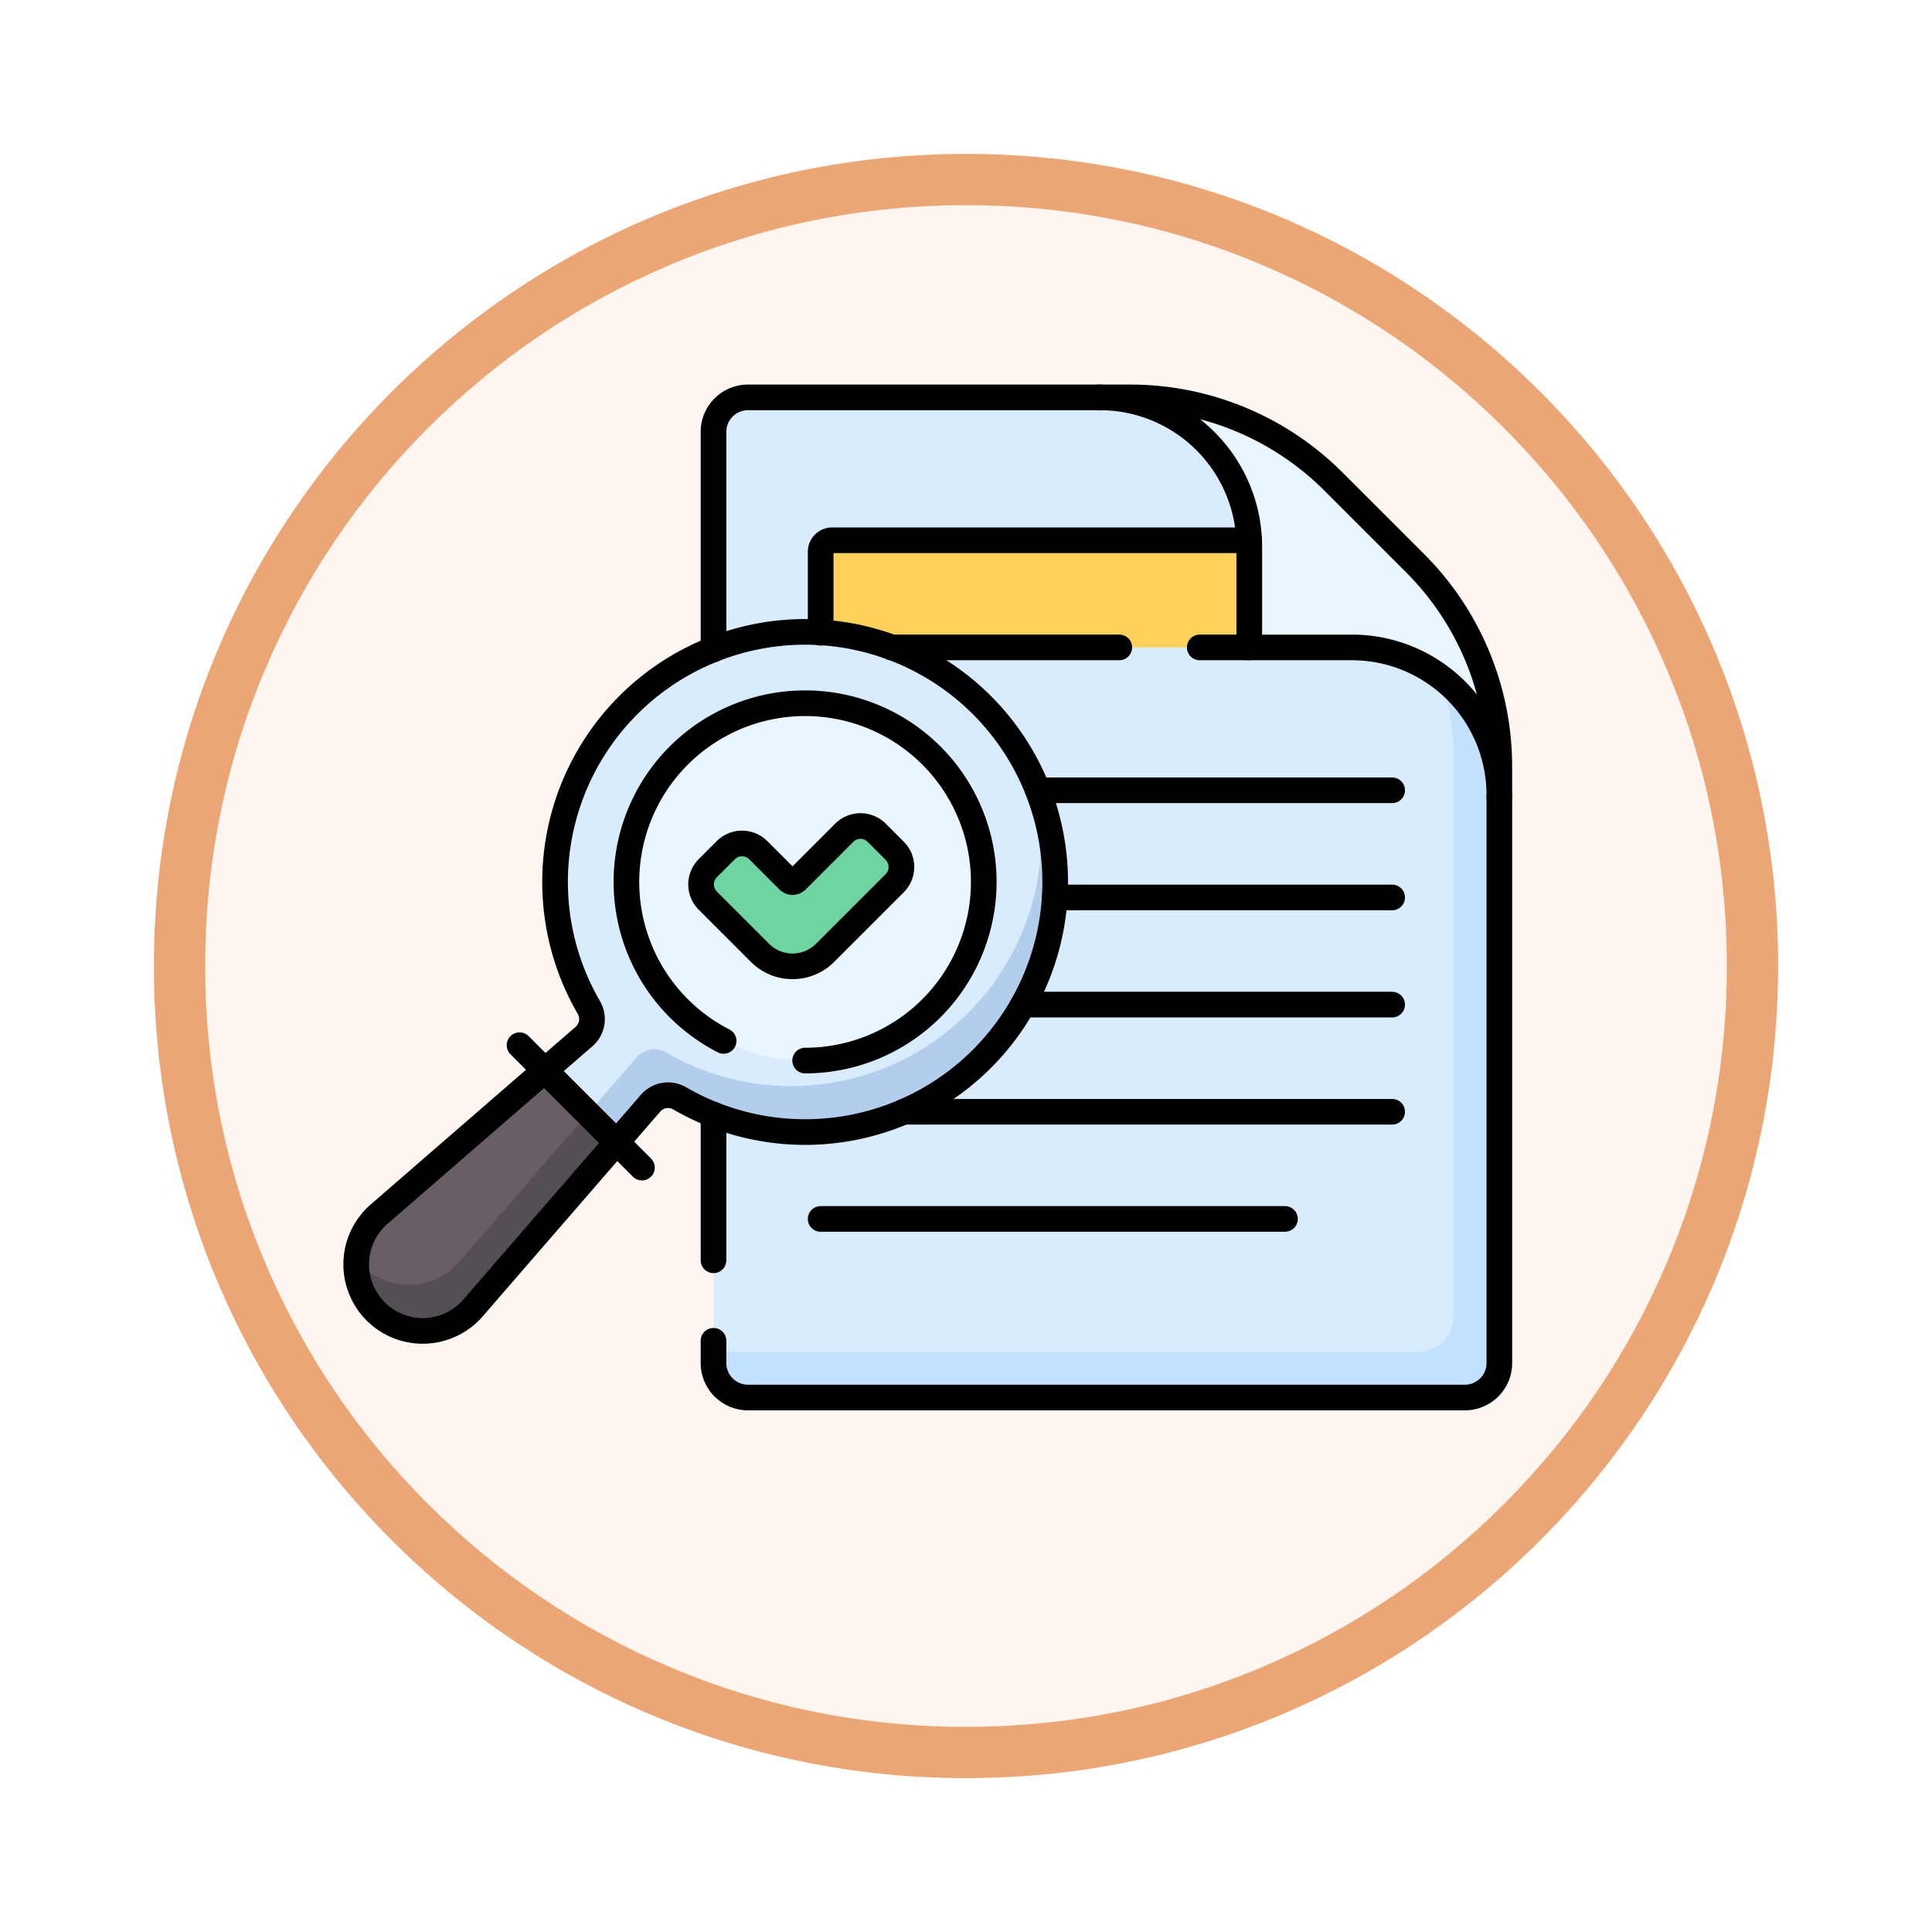 <svg xmlns="http://www.w3.org/2000/svg" xmlns:xlink="http://www.w3.org/1999/xlink" width="113" height="113" viewBox="0 0 113 113">
  <defs>
    <filter id="Trazado_982547" x="0" y="0" width="113" height="113" filterUnits="userSpaceOnUse">
      <feOffset dy="3" input="SourceAlpha"/>
      <feGaussianBlur stdDeviation="3" result="blur"/>
      <feFlood flood-opacity="0.161"/>
      <feComposite operator="in" in2="blur"/>
      <feComposite in="SourceGraphic"/>
    </filter>
  </defs>
  <g id="Grupo_1224178" data-name="Grupo 1224178" transform="translate(-1678.49 -7420.751)">
    <g id="Grupo_1224075" data-name="Grupo 1224075" transform="translate(1323 2845.683)">
      <g id="Grupo_1223183" data-name="Grupo 1223183" transform="translate(364.49 4581.069)">
        <g id="Grupo_1211217" data-name="Grupo 1211217" transform="translate(0)">
          <g id="Grupo_1210736" data-name="Grupo 1210736">
            <g id="Grupo_1210537" data-name="Grupo 1210537">
              <g id="Grupo_1164202" data-name="Grupo 1164202">
                <g id="Grupo_1158168" data-name="Grupo 1158168">
                  <g id="Grupo_1152576" data-name="Grupo 1152576">
                    <g id="Grupo_1148633" data-name="Grupo 1148633">
                      <g id="Grupo_1148525" data-name="Grupo 1148525">
                        <g transform="matrix(1, 0, 0, 1, -9, -6)" filter="url(#Trazado_982547)">
                          <g id="Trazado_982547-2" data-name="Trazado 982547" transform="translate(9 6)" fill="#fcf5f0">
                            <path d="M 47.5 93.5 C 41.289 93.5 35.265 92.284 29.595 89.886 C 24.118 87.569 19.198 84.252 14.973 80.027 C 10.748 75.802 7.431 70.882 5.114 65.405 C 2.716 59.735 1.5 53.711 1.5 47.5 C 1.5 41.289 2.716 35.265 5.114 29.595 C 7.431 24.118 10.748 19.198 14.973 14.973 C 19.198 10.748 24.118 7.431 29.595 5.114 C 35.265 2.716 41.289 1.5 47.5 1.5 C 53.711 1.5 59.735 2.716 65.405 5.114 C 70.882 7.431 75.802 10.748 80.027 14.973 C 84.252 19.198 87.569 24.118 89.886 29.595 C 92.284 35.265 93.5 41.289 93.5 47.5 C 93.5 53.711 92.284 59.735 89.886 65.405 C 87.569 70.882 84.252 75.802 80.027 80.027 C 75.802 84.252 70.882 87.569 65.405 89.886 C 59.735 92.284 53.711 93.5 47.5 93.5 Z" stroke="none"/>
                            <path d="M 47.5 3 C 41.491 3 35.664 4.176 30.18 6.496 C 24.881 8.737 20.122 11.946 16.034 16.034 C 11.946 20.122 8.737 24.881 6.496 30.18 C 4.176 35.664 3 41.491 3 47.5 C 3 53.509 4.176 59.336 6.496 64.82 C 8.737 70.119 11.946 74.878 16.034 78.966 C 20.122 83.054 24.881 86.263 30.18 88.504 C 35.664 90.824 41.491 92 47.5 92 C 53.509 92 59.336 90.824 64.82 88.504 C 70.119 86.263 74.878 83.054 78.966 78.966 C 83.054 74.878 86.263 70.119 88.504 64.82 C 90.824 59.336 92 53.509 92 47.5 C 92 41.491 90.824 35.664 88.504 30.18 C 86.263 24.881 83.054 20.122 78.966 16.034 C 74.878 11.946 70.119 8.737 64.82 6.496 C 59.336 4.176 53.509 3 47.5 3 M 47.5 -7.62939453125e-06 C 73.734 -7.62939453125e-06 95 21.266 95 47.5 C 95 73.734 73.734 95 47.5 95 C 21.266 95 -7.62939453125e-06 73.734 -7.62939453125e-06 47.5 C -7.62939453125e-06 21.266 21.266 -7.62939453125e-06 47.5 -7.62939453125e-06 Z" stroke="none" fill="#eca675"/>
                          </g>
                        </g>
                      </g>
                    </g>
                  </g>
                </g>
              </g>
            </g>
          </g>
        </g>
      </g>
    </g>
    <g id="proofing_10988140" transform="translate(1691.83 7405.431)">
      <path id="Trazado_1180177" data-name="Trazado 1180177" d="M208.775,95.042a2.018,2.018,0,0,1-2.018,2.018H164.831a2.018,2.018,0,0,1-2.018-2.018V40.58a2.018,2.018,0,0,1,2.018-2.018h20.577c4.459,0,9.47,2.816,12.624,5.969l4.775,4.775c3.153,3.153,5.969,8.164,5.969,12.624Z" transform="translate(-134.421)" fill="#d8ecfe"/>
      <path id="Trazado_1180178" data-name="Trazado 1180178" d="M202.8,101.125l-2.69-2.69c3.153,3.153,5.969,8.164,5.969,12.624v33.112a2.018,2.018,0,0,1-2.018,2.018H162.812v.673a2.018,2.018,0,0,0,2.018,2.018h41.927a2.018,2.018,0,0,0,2.018-2.018V113.749C208.774,109.29,205.958,104.279,202.8,101.125Z" transform="translate(-134.42 -51.819)" fill="#c4e2ff"/>
      <path id="Trazado_1180179" data-name="Trazado 1180179" d="M234.476,106.955h-24.4a.673.673,0,0,1-.673-.673V101.36a.673.673,0,0,1,.673-.673h26.487Z" transform="translate(-174.747 -53.768)" fill="#ffd15b"/>
      <path id="Trazado_1180180" data-name="Trazado 1180180" d="M115.146,145.052a14.626,14.626,0,0,0-23.091,17.581,1.352,1.352,0,0,1-.274,1.705l-2.295,1.989,4.2,4.2,1.978-2.283a1.355,1.355,0,0,1,1.7-.294,14.627,14.627,0,0,0,17.784-22.894Z" transform="translate(-70.958 -88.394)" fill="#d8ecfe"/>
      <path id="Trazado_1180181" data-name="Trazado 1180181" d="M134.433,208.078a14.629,14.629,0,0,1-21.694,15.5,1.355,1.355,0,0,0-1.7.294l-2.853,3.292,1.681,1.681,1.978-2.283a1.355,1.355,0,0,1,1.7-.294,14.63,14.63,0,0,0,20.887-18.188Z" transform="translate(-87.142 -146.713)" fill="#b3ceec"/>
      <circle id="Elipse_14736" data-name="Elipse 14736" cx="10.446" cy="10.446" r="10.446" transform="translate(23.307 56.459)" fill="#eaf6ff"/>
      <path id="Trazado_1180182" data-name="Trazado 1180182" d="M162.506,228.117l-1.766-1.766a1.345,1.345,0,0,0-1.9,0l-1.052,1.052a1.345,1.345,0,0,0,0,1.9l3.056,3.056a2.69,2.69,0,0,0,3.8,0l4.076-4.076a1.345,1.345,0,0,0,0-1.9l-1.052-1.052a1.345,1.345,0,0,0-1.9,0l-2.786,2.786A.336.336,0,0,1,162.506,228.117Z" transform="translate(-129.73 -161.305)" fill="#6ed5a1"/>
      <path id="Trazado_1180183" data-name="Trazado 1180183" d="M8.842,339.643a3.891,3.891,0,1,0,5.488,5.488l8.394-9.686-4.2-4.2Z" transform="translate(0 -253.316)" fill="#685e68"/>
      <path id="Trazado_1180184" data-name="Trazado 1180184" d="M13.524,358.625a3.891,3.891,0,0,1-5.691.2,3.947,3.947,0,0,1-.321-.363,3.891,3.891,0,0,0,6.819,2.85l8.394-9.686-1.681-1.681Z" transform="translate(-0.001 -269.5)" fill="#554e56"/>
      <path id="Trazado_1180185" data-name="Trazado 1180185" d="M344.45,43.487a16.814,16.814,0,0,0-11.89-4.925h-1.779a8.743,8.743,0,0,1,8.744,8.744v5.881h6.024a8.623,8.623,0,0,1,8.6,8.744V60.151a16.814,16.814,0,0,0-4.925-11.89Z" transform="translate(-279.796 0)" fill="#eaf6ff"/>
      <path id="Trazado_1180186" data-name="Trazado 1180186" d="M130.689,191.349a10.45,10.45,0,1,1,4.77,1.15" transform="translate(-101.706 -115.148)" fill="none" stroke="#000" stroke-linecap="round" stroke-linejoin="round" stroke-miterlimit="10" stroke-width="1.5"/>
      <path id="Trazado_1180187" data-name="Trazado 1180187" d="M162.506,228.117l-1.766-1.766a1.345,1.345,0,0,0-1.9,0l-1.052,1.052a1.345,1.345,0,0,0,0,1.9l3.056,3.056a2.69,2.69,0,0,0,3.8,0l4.076-4.076a1.345,1.345,0,0,0,0-1.9l-1.052-1.052a1.345,1.345,0,0,0-1.9,0l-2.786,2.786A.336.336,0,0,1,162.506,228.117Z" transform="translate(-129.73 -161.305)" fill="none" stroke="#000" stroke-linecap="round" stroke-linejoin="round" stroke-miterlimit="10" stroke-width="1.5"/>
      <line id="Línea_3748" data-name="Línea 3748" x2="7.159" y2="7.159" transform="translate(17.047 76.452)" fill="none" stroke="#000" stroke-linecap="round" stroke-linejoin="round" stroke-miterlimit="10" stroke-width="1.5"/>
      <path id="Trazado_1180188" data-name="Trazado 1180188" d="M8.842,339.643a3.891,3.891,0,1,0,5.488,5.488l8.394-9.686-4.2-4.2Z" transform="translate(0 -253.316)" fill="none" stroke="#000" stroke-linecap="round" stroke-linejoin="round" stroke-miterlimit="10" stroke-width="1.5"/>
      <path id="Trazado_1180189" data-name="Trazado 1180189" d="M115.146,145.052a14.626,14.626,0,0,0-23.091,17.581,1.352,1.352,0,0,1-.274,1.705l-2.295,1.989,4.2,4.2,1.978-2.283a1.355,1.355,0,0,1,1.7-.294,14.627,14.627,0,0,0,17.784-22.894Z" transform="translate(-70.958 -88.394)" fill="none" stroke="#000" stroke-linecap="round" stroke-linejoin="round" stroke-miterlimit="10" stroke-width="1.5"/>
      <path id="Trazado_1180190" data-name="Trazado 1180190" d="M344.45,43.487a16.814,16.814,0,0,0-11.89-4.925h-1.779a8.743,8.743,0,0,1,8.744,8.744v5.881h6.024a8.623,8.623,0,0,1,8.6,8.744V60.151a16.814,16.814,0,0,0-4.925-11.89Z" transform="translate(-279.796 0)" fill="none" stroke="#000" stroke-linecap="round" stroke-linejoin="round" stroke-miterlimit="10" stroke-width="1.5"/>
      <path id="Trazado_1180191" data-name="Trazado 1180191" d="M185.406,38.562H164.83a2.018,2.018,0,0,0-2.018,2.018V53.306" transform="translate(-134.42)" fill="none" stroke="#000" stroke-linecap="round" stroke-linejoin="round" stroke-miterlimit="10" stroke-width="1.5"/>
      <path id="Trazado_1180192" data-name="Trazado 1180192" d="M162.812,244.092v1.3a2.018,2.018,0,0,0,2.018,2.018h41.927a2.018,2.018,0,0,0,2.018-2.018V212.281" transform="translate(-134.42 -150.351)" fill="none" stroke="#000" stroke-linecap="round" stroke-linejoin="round" stroke-miterlimit="10" stroke-width="1.5"/>
      <line id="Línea_3749" data-name="Línea 3749" y2="8.518" transform="translate(28.392 80.515)" fill="none" stroke="#000" stroke-linecap="round" stroke-linejoin="round" stroke-miterlimit="10" stroke-width="1.5"/>
      <path id="Trazado_1180193" data-name="Trazado 1180193" d="M234.468,100.688H210.079a.673.673,0,0,0-.673.673V106.1" transform="translate(-174.747 -53.769)" fill="none" stroke="#000" stroke-linecap="round" stroke-linejoin="round" stroke-miterlimit="10" stroke-width="1.5"/>
      <line id="Línea_3750" data-name="Línea 3750" x2="2.898" transform="translate(56.832 53.186)" fill="none" stroke="#000" stroke-linecap="round" stroke-linejoin="round" stroke-miterlimit="10" stroke-width="1.5"/>
      <line id="Línea_3751" data-name="Línea 3751" x2="13.331" transform="translate(38.793 53.186)" fill="none" stroke="#000" stroke-linecap="round" stroke-linejoin="round" stroke-miterlimit="10" stroke-width="1.5"/>
      <line id="Línea_3752" data-name="Línea 3752" x2="20.723" transform="translate(47.363 61.543)" fill="none" stroke="#000" stroke-linecap="round" stroke-linejoin="round" stroke-miterlimit="10" stroke-width="1.5"/>
      <line id="Línea_3753" data-name="Línea 3753" x2="19.737" transform="translate(48.349 67.811)" fill="none" stroke="#000" stroke-linecap="round" stroke-linejoin="round" stroke-miterlimit="10" stroke-width="1.5"/>
      <line id="Línea_3754" data-name="Línea 3754" x2="21.585" transform="translate(46.501 74.078)" fill="none" stroke="#000" stroke-linecap="round" stroke-linejoin="round" stroke-miterlimit="10" stroke-width="1.5"/>
      <line id="Línea_3755" data-name="Línea 3755" x2="27.159" transform="translate(34.659 86.613)" fill="none" stroke="#000" stroke-linecap="round" stroke-linejoin="round" stroke-miterlimit="10" stroke-width="1.5"/>
      <line id="Línea_3756" data-name="Línea 3756" x2="28.561" transform="translate(39.525 80.346)" fill="none" stroke="#000" stroke-linecap="round" stroke-linejoin="round" stroke-miterlimit="10" stroke-width="1.5"/>
    </g>
  </g>
</svg>
